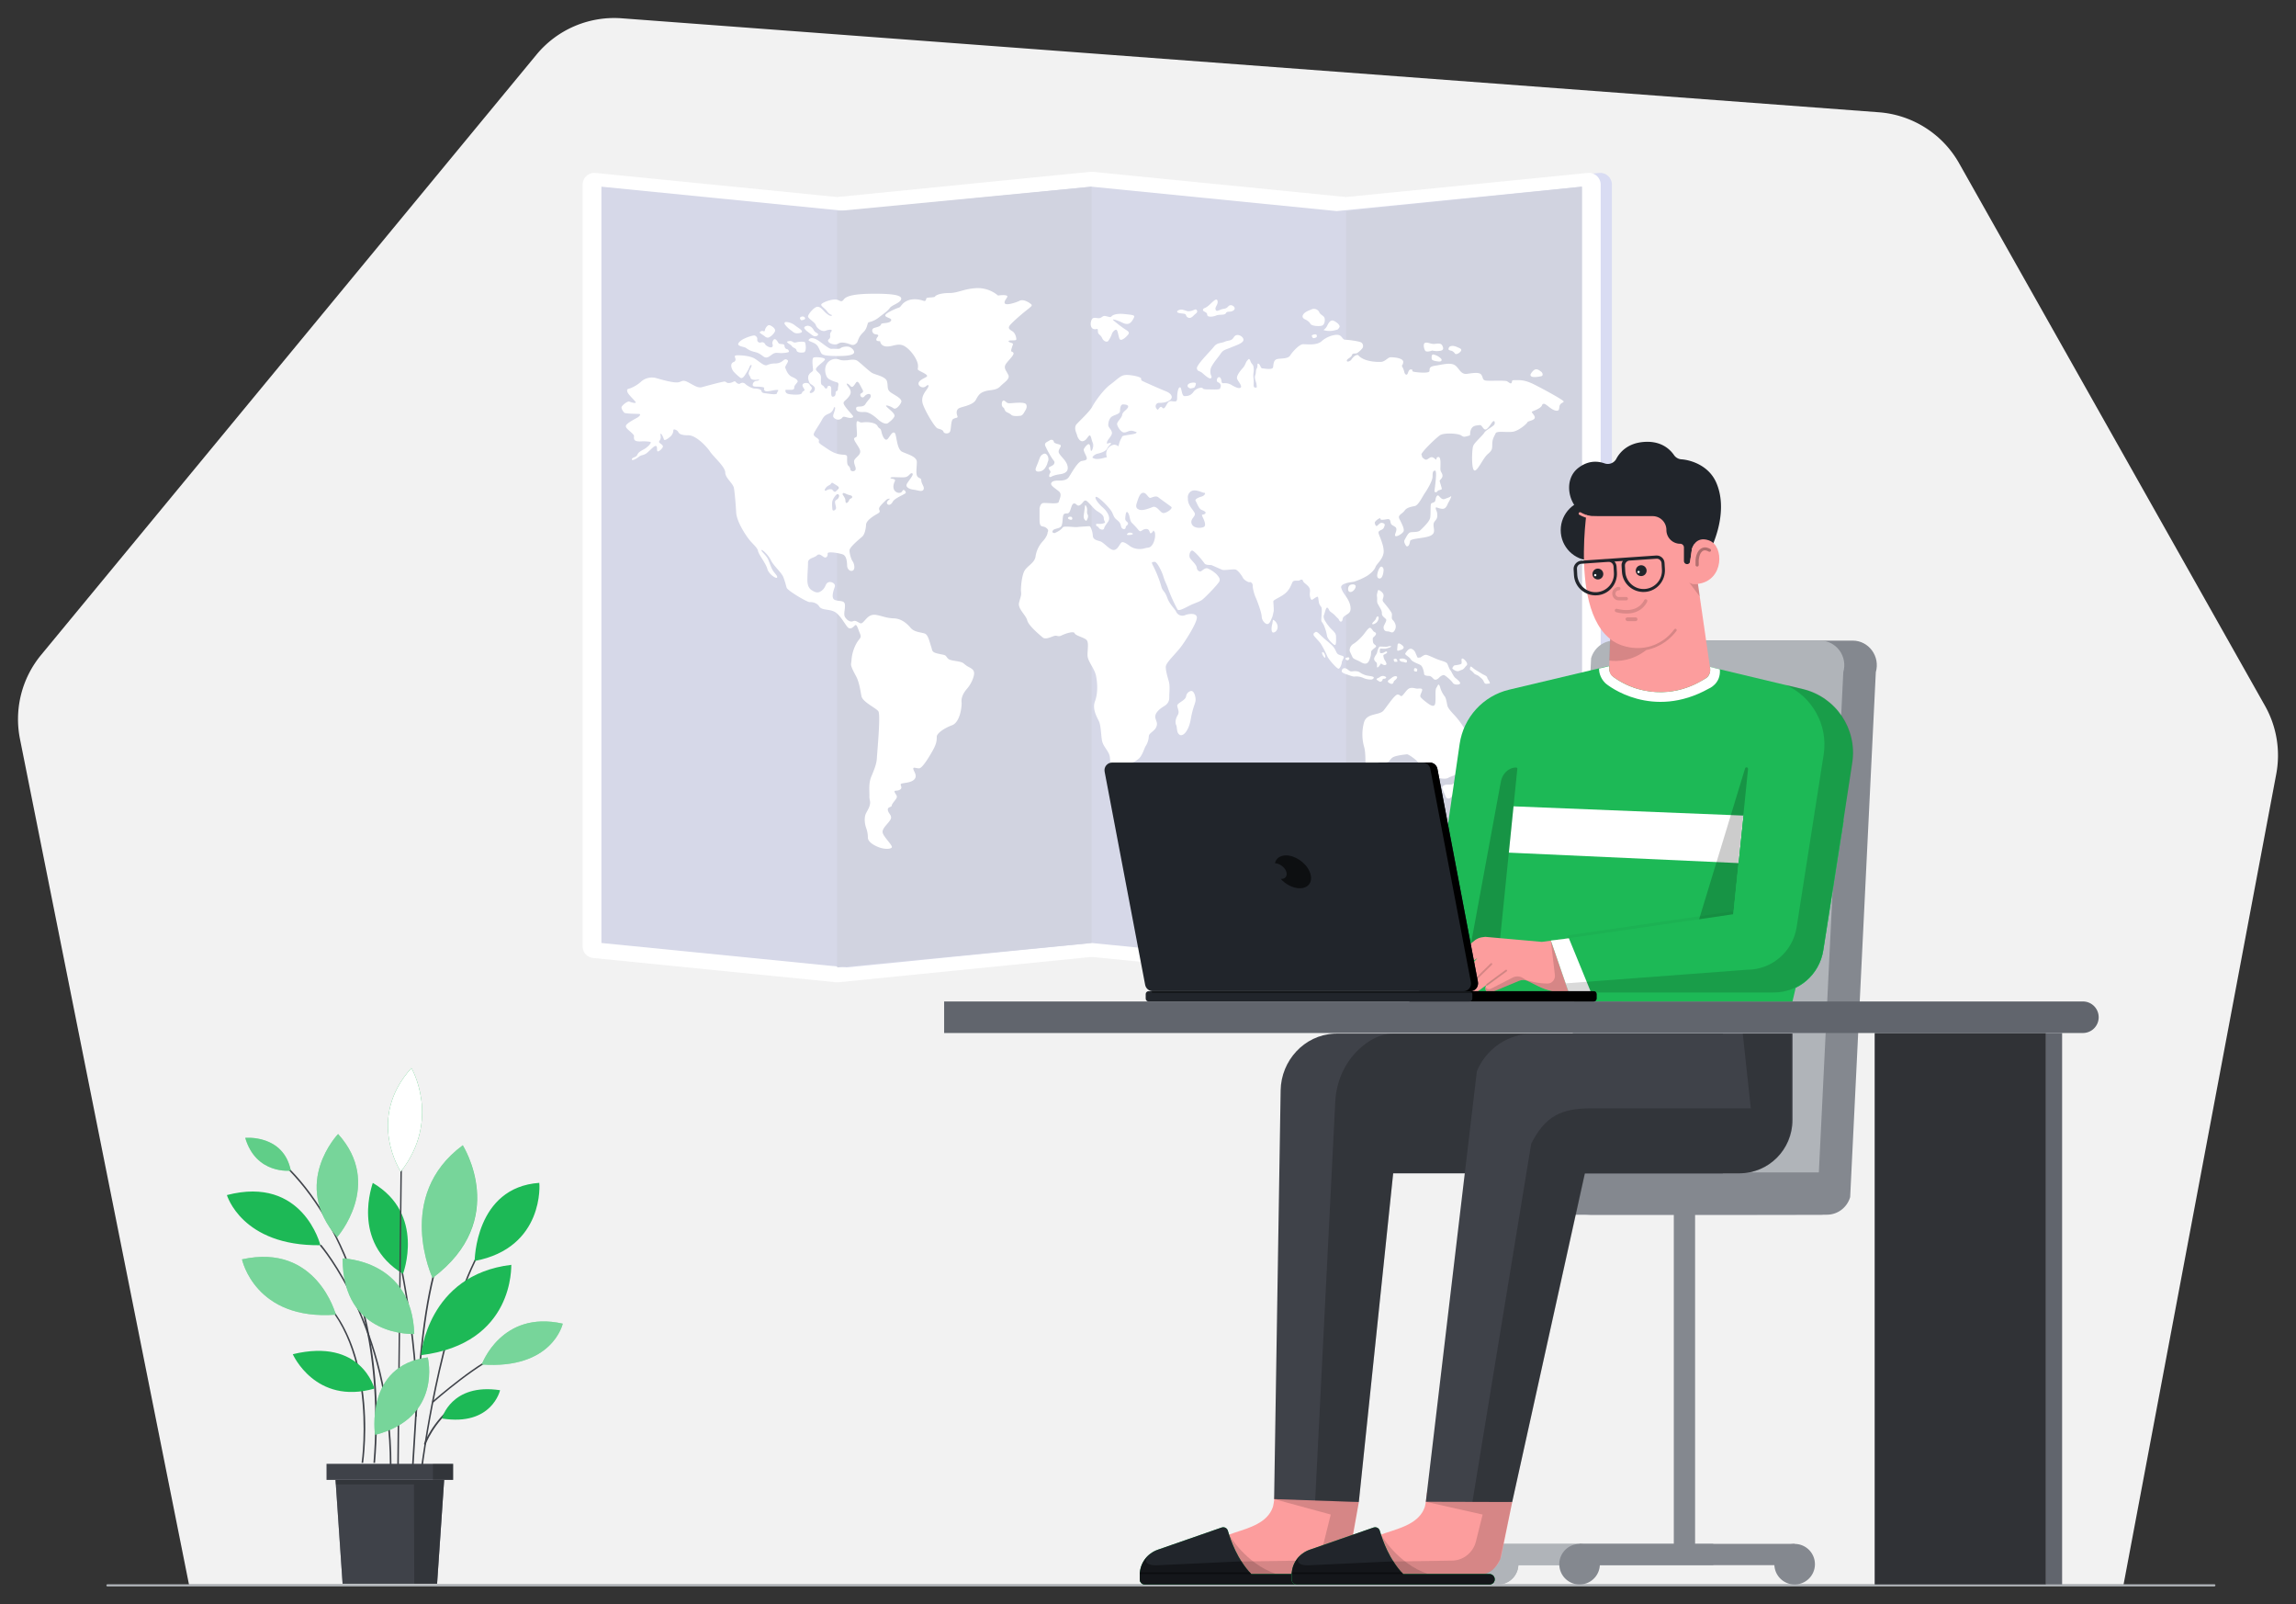 <svg xmlns="http://www.w3.org/2000/svg" xmlns:xlink="http://www.w3.org/1999/xlink" width="1275.003" height="890.707" fill="none" xmlns:v="https://vecta.io/nano"><rect width="100%" height="100%" fill="#333333" stroke="none"/><style><![CDATA[.B{fill:#000}.C{fill:#fff}.D{fill:#1db956}.E{fill:#21252b}.F{opacity:.4}.G{opacity:.15}.H{fill:#fc9d9d}.I{fill:#3f4249}.J{opacity:.2}.K{fill:#84888f}]]></style><path d="M1179.246 879.647l84.79-449.94c2.44-12.97.23-26.38-6.25-37.88l-169.85-301.16a56.01 56.01 0 0 0-44.6-28.34l-698.07-52.17c-18.13-1.36-35.79 6.17-47.36 20.19l-275.09 333.25c-10.72 12.99-15.03 30.11-11.73 46.63l93.86 469.42z" fill="#f2f2f2"/><path d="M887.947 96.007l-11.215 1.168a6.59 6.59 0 0 1 2.033 2.312 6.55 6.55 0 0 1 .771 2.984v422.975c-.016 1.598-.615 3.136-1.698 4.315-1.075 1.179-2.555 1.917-4.143 2.072l-127.726 12.773 7.165.701h1.246l134.891-13.474c1.589-.154 3.069-.893 4.143-2.072 1.083-1.179 1.682-2.717 1.698-4.315V102.471c-.008-.908-.202-1.804-.576-2.632a6.5 6.5 0 0 0-1.581-2.177c-.678-.608-1.472-1.069-2.329-1.354-.864-.285-1.776-.387-2.679-.301z" fill="#4d61fc" class="G"/><path d="M746.903 109.325L606.872 95.384h-1.324l-140.031 13.941a3.35 3.35 0 0 1-1.246 0L330.626 96.007a6.54 6.54 0 0 0-2.653.326c-.853.29-1.636.753-2.301 1.36a6.56 6.56 0 0 0-1.565 2.167 6.55 6.55 0 0 0-.568 2.612v422.975c.012 1.598.615 3.136 1.694 4.315s2.556 1.917 4.147 2.072l134.891 13.474h1.246l140.031-14.019h1.324l140.031 14.019h1.246l134.891-13.474a6.45 6.45 0 0 0 4.143-2.072c1.083-1.179 1.682-2.717 1.698-4.315V102.471c-.008-.908-.202-1.804-.576-2.632-.366-.829-.911-1.57-1.581-2.178-.678-.608-1.472-1.069-2.329-1.354-.864-.285-1.776-.387-2.679-.301l-133.567 13.318a3.35 3.35 0 0 1-1.246 0z" class="C"/><path d="M742.308 117.19l-136.137-13.551-136.059 13.551-136.137-13.551v419.86l136.137 13.551 136.059-13.551 136.137 13.551 136.137-13.551v-419.86z" fill="#d6d8e8"/><path d="M747.526 117.19l130.919-13.551v419.86L747.526 537.05zm-282.632 0l141.277-13.551v419.86L464.894 537.05z" fill="#d1d3e0"/><g class="C"><path d="M488.726 189.387s.156 2.804 3.66 2.96 6.542-2.336 10.202 0 6.931 7.477 7.165 10.28-1.012 2.259 1.558 3.583 4.361 2.259 3.115 3.037-4.206 1.869-4.361 3.583 2.57 2.96 4.05 1.636 2.181-.623.701 1.48-3.349 4.439-2.492 7.866 6.698 13.474 8.333 14.019 2.96.779 3.271 1.869 2.804 1.324 3.583 0 .389-6.231 1.791-7.087 2.882-.389 2.336-1.713-.779-3.505 1.09-4.361 7.632-1.636 9.19-4.595 2.492-3.894 5.14-4.751 6.075-.312 8.333-2.648 5.685-4.128 4.517-6.464-2.57-3.66-1.558-5.607 5.062-5.374 4.439-6.542-1.713-.078-1.09-2.259.857-2.259.779-2.804-2.414-.701-2.414-1.48 4.128-.078 4.283-.857-.467-3.583-2.103-4.595-2.492-1.636-1.713-2.96 5.53-5.53 8.723-8.1 4.128-3.115 3.505-3.816-4.206-3.271-6.542-2.103-7.944 2.882-8.333 1.246 2.57-3.583 1.09-4.128-4.751 0-4.751 0a17.37 17.37 0 0 0-11.916-4.128c-7.243.389-10.202 2.726-15.187 2.726s-7.555 1.246-7.866 1.947-4.595.312-4.829 1.012-.234 1.869-1.713 1.324-5.374-1.48-8.723-.078-3.505 3.505-4.829 3.894-7.632 3.037-7.555 4.361 4.283 1.402 3.115 3.037-5.218.857-5.452 1.869-1.558 1.402-3.583 1.947-1.402 2.57-.389 3.271 3.349.078 2.025 1.791-.701 2.492 1.402 2.336zm-12.695.623s-1.402 2.103-3.427 1.324-5.218-1.791-7.009-.623-5.218.078-5.685-1.246 1.324-.935 1.09-2.96.623-2.103.857-2.882-1.402-.779-3.427 0-4.907-1.48-5.374-3.115-4.361-3.66-4.361-4.829 3.427-5.374 5.296-5.374 3.271 2.259 4.439 3.271 2.726 2.181 3.427 1.636-.935-.078-2.414-2.181-4.128-3.271-3.193-4.283 5.218-2.57 7.632-2.492 3.115 2.103 4.673 0 6.386-3.193 17.29-3.193 15.187 1.012 14.564 3.115-5.14 3.115-6.308 4.829-3.583 3.271-5.763 4.984a13.94 13.94 0 0 1-5.763 2.882c-1.168.156-.545 2.96-3.037 5.452s-2.492 3.193-3.505 5.685zm-31.075-12.228s-1.636-1.324 0-1.947 2.648.935 1.869 1.402a3.89 3.89 0 0 1-1.869.545zm1.869 4.751s-.857-.857.701-1.481 3.349.312 4.283 2.104 2.492 1.636 2.492 2.492-1.48 1.245-2.336.934-3.271-2.336-3.972-2.804a10.39 10.39 0 0 1-1.168-1.245zm-11.059-2.57s-.779-1.48 1.402-1.168c1.665.241 3.229.942 4.517 2.025 1.324 1.012 3.816 2.414 3.66 3.271s-2.726 1.168-3.816.779-1.012-.623-2.57-1.713a14.61 14.61 0 0 1-3.193-3.193zm13.24 8.879s.545-1.869 3.505-.779 7.477 5.763 9.268 5.607 4.206.312 4.984-.389 3.583-1.246 5.062-.623 2.96 2.336 2.336 3.349-3.037 1.636-8.567 1.636-8.1-.312-9.112-1.09-1.558-3.816-3.115-5.218-4.283-1.791-4.361-2.492zm-11.838.778s1.713-.701 2.804 0 1.402.623 2.726.312 4.05-.389 4.361.156 1.012 5.218-.701 5.53-3.816.078-4.05-1.168-1.869-1.246-2.492-2.181-1.558-1.246-2.103-1.713-.935-.857-.545-.935zm-15.343-5.14s.935-1.012 1.869-.701 1.012 0 1.09-.623 1.402-3.193 2.804-2.57 3.115 1.869 2.804 3.193-2.882 3.738-4.05 3.66-1.636-.779-2.336-1.246-2.414-1.558-2.181-1.713zm-11.916 6.543s.078-.935 1.869-2.181 6.231-2.804 7.321-2.57a2.03 2.03 0 0 1 1.153.897 2.02 2.02 0 0 1 .249 1.439 1.56 1.56 0 0 0 .143.702 1.54 1.54 0 0 0 .442.564 1.57 1.57 0 0 0 .647.307c.237.051.481.046.716-.015a1.78 1.78 0 0 1 .685-.18c.238-.014.477.02.702.1s.432.203.608.364.319.355.419.572c.467 1.09 3.427 2.492 4.05 1.48s-.234-1.558 0-2.414.857-2.492 2.025-1.48 1.09 2.025 2.025 2.259 2.57 0 2.648.935.467 1.869 1.402 2.025 1.246 1.324 1.012 1.558-2.103.623-4.206.623-3.037-.467-4.595.467-3.193 2.96-5.218 1.48-2.726-2.025-4.907-2.57c-1.696-.339-3.294-1.058-4.673-2.103-.779-.779-4.439-.857-4.517-2.259zm130.997 182.242c-.389-2.181-2.648-2.57-4.439-3.894s-1.48-1.713-5.296-2.336-4.361-.779-5.374-2.181-.857-1.09-4.751-1.947-3.193-1.791-3.972-3.972-1.558-6.386-3.427-7.165-5.841-.701-7.944-3.193-5.14-5.14-9.346-5.296-5.919-1.168-9.579-1.869-5.296 1.636-6.931 3.427-1.947 1.246-3.193.623-1.636-1.09-3.115-.545-3.271-.701-4.283-2.336.234-4.517-.078-7.009-3.115-1.558-5.53-2.492-.701-5.452-.078-7.321-2.181-3.193-3.738-2.414-1.246 2.648-3.193 4.283-3.271 1.713-5.919 0-2.414-5.14-2.336-7.71.312-5.14.312-7.632 3.583-2.57 4.984-3.972 2.96.623 4.128 1.09 1.947-.779 1.791-2.103 6.075-.312 8.333.467 2.414 4.283 2.492 6.308 1.791 3.427 3.193 2.648.779-3.816-.156-5.14-1.713-4.361-1.713-6.075 5.452-6.231 6.931-7.477 2.103-4.206 2.259-6.776 4.751-5.14 6.231-5.997 1.558-1.168 1.09-2.259.623-2.259 2.57-4.206 1.869-1.791 3.037-1.947-1.713 1.246-1.324 2.492 2.025 1.402 3.193-.779 7.087-4.206 7.243-4.984-1.246-2.414-1.869-1.012-2.804 1.402-4.128 0-.935-3.66-.078-5.374-2.648-1.168-2.414-1.947 6.308.078 8.411-.389 2.57-2.648 3.738-2.025-2.648 4.595-3.193 6.153 1.791 2.648 3.972 2.882 4.517 1.402 5.374 0-1.012-3.037-1.168-4.907-.779-1.012-2.025-2.259-.467-5.14-.467-8.178-4.829-4.206-8.1-5.685-3.037-9.891-4.283-10.592-2.181 1.402-3.66 3.271-3.037-1.168-3.583-3.738-1.168-1.324-2.259-3.349-5.919-2.259-8.1-1.947-2.259-.935-3.115-.623-.078 5.374-.156 7.399-.779 1.09-1.48 2.025 2.259 4.128 3.115 6.464-1.48 3.505-2.804 5.218.935 4.439.389 5.763-2.648 1.012-2.882 0c-.03-.436-.149-.862-.35-1.251s-.48-.731-.819-1.008c-.779-.701-.623-3.037-.623-4.751s-2.025-.935-5.14-1.713-5.296-2.492-8.567-4.673-1.48-2.103-2.025-3.193-3.115-1.791-2.804-3.193 2.882-4.751 4.673-8.1 3.816-2.648 5.296-4.283.857-2.492 1.636-2.492-.312 2.804-.545 3.583-.857 1.947 1.09 2.96a2.96 2.96 0 0 0 3.894-1.012c.779-.779 3.037.701 4.751.389s1.09-1.012.234-2.025-4.206-4.595-4.439-5.997 1.636-1.713 3.349-4.439-.857-4.673-1.48-5.919.857-.545 1.947.701 1.869-.156 3.037-1.869 2.259 1.402 3.583 3.738-1.402 1.636-1.168 3.115 1.636 1.713 2.336.701 3.037-2.025 3.427-.545-1.402 2.336-2.882 4.829-5.296.467-5.218 2.492 2.492 2.025 4.595 1.947 4.751 1.558 7.399 3.972 4.829 2.96 5.841 2.103 2.648-1.947 3.427-3.583-3.816-4.595-4.517-5.685 2.726.156 3.972 1.09 3.271-1.09 4.283-3.193-3.738-4.05-5.919-5.685-1.168-3.349-1.947-6.075-6.542-3.583-8.333-4.673-6.386-5.53-8.1-6.698-4.984-.312-5.53-.312-2.882.312-4.361-.312a5.84 5.84 0 0 0-6.931 2.103c-1.947 2.882-.779 6.698.234 7.944s3.972 2.181 5.296 2.57.467 2.025.467 3.583-1.246.935-1.246 2.103-.234 2.259-1.636 2.259-.467-4.206-.935-5.296-1.869-.857-2.025 0-.467.857-1.09.623-.545-1.168-1.713-1.713-.623-2.882-.779-4.751-2.181-2.492-2.726-3.894 4.907-4.595 4.984-5.685-5.218-1.48-6.308-1.012-.467 4.907-.312 6.464-1.09 1.246-2.181 2.882-.234 3.738.234 4.673 2.96 1.558 2.96 3.271-1.869 2.648-2.57 2.336 0-.857.701-2.025-.857-1.791-1.09-2.648-2.492-1.246-3.505-.389.078 2.025.623 3.037-1.09.857-1.324 2.025-4.05 1.09-6.931.701-2.181-2.414-2.181-2.414h3.193c1.324 0 1.791-.779 1.636-1.402s1.09-2.025 1.713-2.804-.312-1.869-2.882-2.96-3.427-4.206-3.816-5.062 2.103-3.505 1.402-4.128-1.402-1.012-2.726.234a6.78 6.78 0 0 1-4.595 1.48c-1.45.029-2.88.347-4.206.935-1.713.623-4.128-1.947-6.776-3.583s-7.788-1.947-9.813-1.869-1.168.857-.935 2.025a1.48 1.48 0 0 1-.857 1.635c-2.804.935-1.012 4.595.078 5.685s1.713 1.713 3.271 2.96 2.726-1.324 4.05-3.349 1.324-3.583 2.181-3.583-1.012 2.726-1.324 4.128.623 1.636.935 2.96 2.882 1.246 4.128 1.012.701.545-.623.701a2.26 2.26 0 0 0-1.625.688 2.28 2.28 0 0 0-.633 1.648c0 1.324 2.804.623 5.14 1.09s.545.467 1.324 1.791 4.283 0 6.542-.156.623.623.467 1.791-4.673.234-6.308.078-2.181-.467-2.336-1.324-2.103-1.324-3.66-1.324-4.439-1.636-5.296-2.57a2.26 2.26 0 0 0-1.451-.632c-.544-.028-1.079.141-1.509.476-.701.389-1.791-.234-2.414-1.012s-1.324.312-3.193.623-1.947-.701-2.882-.779-10.358 2.492-12.617 3.115-4.283-.935-7.71-2.726-3.349-.078-5.919.078-7.321-1.09-11.604-2.336a9.11 9.11 0 0 0-4.786-.09 9.12 9.12 0 0 0-4.171 2.348 20.02 20.02 0 0 1-5.607 3.349c-1.246.467-2.103.234-1.636 1.947s4.751 5.296 4.673 5.919-2.492 0-3.505-.467-4.05 2.025-4.361 2.96.857 2.57 1.48 3.193 7.399.623 8.333.701.389 1.168-1.09 2.025-5.607 2.96-6.231 4.283 1.246 2.414 3.193 4.283.857 1.402 1.246 3.271 3.972 1.324 4.907 1.324 3.505.078 4.206.389-1.246 2.726-3.816 4.128-2.96 1.791-3.583 3.115-2.882 1.246-2.96 2.336 2.336-.156 3.816-1.324 2.025-.701 3.738-1.636 4.361-4.283 5.607-4.439.545 2.492 1.09 2.96 2.648-1.402 2.96-2.414-1.402-1.791-1.947-2.414.467-1.168.701-2.259-.156-1.791 0-2.57 1.48 1.713 1.791 2.96 2.726-.623 3.816-1.636a4.83 4.83 0 0 0 1.48-3.349c0-.935 2.103-.156 2.648.857s1.324 1.947 5.685 1.947 10.28 6.386 12.072 9.112 8.411 8.411 8.411 11.526 4.361 5.997 4.829 8.723.935 8.411 1.246 13.551 5.452 12.928 7.632 15.498 4.128 3.972 4.517 5.919 4.283 6.698 5.14 9.813 4.984 5.607 5.374 4.907-.312-1.402-1.636-3.037-1.947-3.738-3.037-6.542-3.816-4.595-3.972-5.607 3.583 2.103 5.218 5.452 5.997 6.854 7.009 9.579 1.324 4.206 1.791 5.763 11.371 8.022 12.695 7.944 3.972.234 5.374 2.414 5.062 1.402 8.178 2.804 5.763 6.464 7.399 8.489 3.271.156 4.283-.779 1.636 1.869 2.726 4.439 0 2.414-1.713 5.218a22.58 22.58 0 0 0-2.882 8.879c-.055.939-.158 1.875-.312 2.804-.156 1.324 1.09 3.738 2.804 6.931s2.336 7.632 2.96 10.981 8.1 6.542 9.424 8.489-.701 22.975-.857 26.09-1.558 6.464-3.115 10.202-.935 8.1-1.012 10.514.623 2.96.312 4.673-.701 2.259-2.103 4.907-.701 6.464 0 8.411c.624 1.695.941 3.489.935 5.296 0 2.103 2.804 4.128 6.153 5.374s6.698 1.012 7.165 0-4.439-5.685-5.062-7.944 2.181-4.361 3.972-6.931-.545-3.349-1.09-5.53 2.025-1.713 2.103-2.726 1.48-2.336 2.492-3.894-.389-2.259-.857-3.583 1.09-.389 2.804-1.324.467-2.103.545-3.037 5.218-.467 7.399-2.57-.156-4.517-.389-5.919 1.558-.312 3.271-.389 5.374-6.075 7.555-9.969 2.181-5.685 2.181-7.555 4.05-4.751 8.489-6.386 5.53-10.28 5.296-12.928 1.09-5.14 3.193-7.555 4.05-6.698 3.738-8.879zm-71.34-99.221c2.181 1.09 3.583.779 3.66 1.791s-1.324.701-1.713 1.869-1.558 2.025-1.869 1.168 0-1.402-.545-2.414a14.63 14.63 0 0 0-1.09-1.791s-.623-1.636 1.558-.623zm-3.972 2.336c-.701 1.324-2.103 1.012-1.869 2.726s.857 2.804.312 3.583-1.713 1.168-1.791 0c0 0-.389-3.115 0-4.517s1.947-3.738 2.726-3.816 1.402.701.623 2.025zm-7.555-4.595a4.52 4.52 0 0 1 2.259-2.336c1.558-.623 1.168-2.025 2.414-1.168s3.894 2.025 2.882 3.037a14.21 14.21 0 0 1-1.558 1.558c-.701.467-1.324-.389-1.791-.935s-1.947-.467-3.037.156-1.402.156-1.168-.312zm99.456-45.326c-.337-.167-.623-.421-.829-.737a2.11 2.11 0 0 1-.34-1.055c-.078-1.324.389-2.96 1.713-2.025s1.09 1.402 3.738 1.168 7.321-.623 8.022.623.156 2.492-.467 3.505-1.324 2.726-2.726 2.882-4.128.389-5.062-.545-2.882-1.48-3.193-2.025a8.45 8.45 0 0 1-.857-1.791zm51.48-43.848a2.56 2.56 0 0 1-1.157.146 2.59 2.59 0 0 1-1.102-.379c-1.168-.779-1.402-3.271-.389-5.062s3.193-.156 4.751-.857 1.324-1.403 3.505-.857 2.025.624 2.96-.233 3.505-1.402 6.931-1.012 5.763.467 5.374 1.558-1.636 3.427-3.193 3.816-2.804-.312-4.439-1.09-4.907-1.791-4.05-.935a63.31 63.31 0 0 0 5.997 4.673c1.869 1.324 3.505 1.869 2.259 3.427s-4.05 3.971-4.751 2.258-.935-4.828-1.791-4.984-2.259 1.402-2.492 2.492a15.88 15.88 0 0 1-1.869 3.583c-.779 1.168-2.804.233-3.505-1.481s-2.025-1.869-2.259-3.115.156-2.025-.779-1.947zm44.86-9.969c.475-.38 1.04-.631 1.641-.726s1.217-.033 1.786.181c2.259.545 1.947.935 3.972.545s2.804-1.558 3.427-.312-.779 1.713-1.869 2.882-2.259 1.713-3.427.857-.234-1.713-2.181-1.947-4.128-.389-3.349-1.48zm14.486-1.246c.467-.545 1.012-.156 3.037-1.947s4.283-4.439 4.751-2.414-1.558 3.349-1.09 4.751 1.324.623 3.115 0 2.492-.078 4.05-1.791 4.751.857 2.882 2.259-3.505.156-4.283 1.558-3.505.545-5.374 1.324-5.062 1.168-5.062-.545-3.349-1.48-2.025-3.193zm4.517 37.695a6 6 0 0 1-.717-2.843 5.99 5.99 0 0 1 .717-2.843c1.636-2.882 3.427-4.751 4.984-7.009s2.259-2.025 5.374-3.349 7.477-2.57 7.321-4.517-3.816-3.816-5.296-1.402-2.726 1.558-5.062 2.57-4.206.389-6.075 2.804-9.969 10.28-9.424 12.15 1.246.857 3.271 2.648 4.673 4.128 4.907 1.791zm-89.097 55.607s1.324-.935 4.751-1.402 5.14-1.869 4.206-5.062-4.907-5.763-4.829-7.555 2.336-3.349.467-3.894-3.037-.779-3.115-1.558-1.168-1.558-2.414-.701-3.193 1.246-2.259 3.193c1.063 2.315 2.286 4.553 3.66 6.698 1.09 1.636 1.713 1.713 1.168 3.037s-3.115 1.558-3.037 2.492 1.48 1.558.857 2.57-1.09 2.804.545 2.181z"/><path d="M575.953 261.739a4.44 4.44 0 0 0 4.361-1.869c1.558-2.414 1.012-2.181 1.713-3.894s-.701-4.907-2.57-3.972-1.869 1.791-3.037 4.829-2.103 4.206-.467 4.907zm26.558 19.237s.078-1.402.857.389-.156 2.96.623 4.283-.701 3.505-.701 3.505-1.713-.389-1.48-2.96l.701-5.218zm-8.957 5.997a2.25 2.25 0 0 1 1.48 0c.545.389.623 1.402 0 1.558s-2.96-.545-1.48-1.558zm32.243 9.735a1.72 1.72 0 0 1 .564-.696 1.71 1.71 0 0 1 .838-.316c1.09-.078 2.57.623 1.558 1.012s-3.193.389-2.96 0zm226.324-83.178c-5.841-2.96-8.333-2.414-10.748-2.492s-1.402.623-1.947 1.48-1.402-.234-2.57-.857-9.813-.078-11.76-.389-1.402-1.48-2.414-3.115-4.128-1.168-7.944-.623-4.439-3.427-7.009-4.907-7.009-.156-10.748.389-2.96 1.869-3.193 3.037-5.14.857-7.944.467-.701-1.012-1.869-1.324-1.558.234-2.181 1.947-1.713.545-1.947-.545a11.22 11.22 0 0 0-1.09-2.882c-.701-1.246.389-.623.467-2.804s-5.374-2.648-7.009-2.57-2.96 2.492-5.53 2.57-6.776-.234-9.735-1.713-2.259-2.336-3.505-2.103-2.57 1.791-3.037 2.57-2.492 1.636-2.492.545 2.336-1.558 2.804-3.037 2.025-.545 3.037-1.246a13.56 13.56 0 0 0 2.726-2.492 2.33 2.33 0 0 0 .442-1.674 2.34 2.34 0 0 0-.832-1.519c-.857-.779-7.399-1.636-9.034-1.636s-1.713-2.181-3.738-2.648-6.542.857-9.346 3.427-8.333 1.636-10.436 1.713-5.919 4.361-7.087 6.231-4.517 1.558-6.931 1.947-2.259 2.882-2.57 4.595-5.062.623-5.997.623-1.09-2.181-2.103-2.57-.156 1.168-.935 2.57-.234 2.025-.857 3.816.467 3.271.701 5.14.312 1.713-.779 1.713-.779-1.636-.779-3.271-.389-3.115-.156-4.595a10.89 10.89 0 0 0 0-3.894c-.234-1.168-1.012-1.168-1.713-3.037s-1.09-.857-1.869 0-.779 2.259-2.414 4.05-3.427 4.283-3.115 5.685 2.96 3.972 2.103 4.984-3.505-.389-5.062-1.324a7.09 7.09 0 0 0-4.439-1.012c-1.636.078-.857-1.09-1.636-2.648s-2.181-.389-2.181 1.012 1.168.857 1.869 2.025.156 1.48 0 2.414-3.349.623-6.931.623-2.492-.935-3.193-.935c-.901-.015-1.794.181-2.605.574a5.79 5.79 0 0 0-2.068 1.685c-1.48 2.103-3.037 2.336-4.907 2.414s-1.558-4.984-2.648-4.907-1.558 3.583-1.558 5.841-.623 2.181-2.96 1.869-2.492 1.791-3.816 3.427-1.402-.857-2.57-.156-1.168 2.414-2.181.701a1.87 1.87 0 0 1-.396-.942 1.86 1.86 0 0 1 .158-1.01 1.87 1.87 0 0 1 1.64-1.086c1.246 0 4.206 0 6.231-1.636s.389-3.738-2.414-4.829-9.969-4.283-11.994-5.218-1.558-.857-1.713-1.869-6.542-2.259-9.112-1.869-4.128 2.414-8.022 5.296-8.645 9.657-9.969 12.227-6.698 7.555-8.645 9.657.078 5.374.234 6.308 1.48 3.66 3.271 3.193 2.181-1.869 3.271-2.96 1.324 2.025 2.103 3.738-.156 4.517-.779 4.595-.234-2.57-1.012-3.505-2.648 1.558-3.115 2.492 1.246 3.427 1.558 4.673-.234 1.558-2.648 1.947-5.841 6.931-7.243 8.956-4.128 1.947-5.919 1.947-3.427.234-3.894 1.48 2.103 2.726 4.206 4.439.312 4.361 0 5.919-7.555.234-8.956.701-1.713 2.882-1.713 2.882v5.997c0 5.374 1.558 3.271 3.583 4.751s.857 2.181.857 2.882-.857 2.804-2.882 4.907a15.89 15.89 0 0 0-3.816 8.411c-.623 3.271-4.206 4.829-5.919 7.399s-2.336 9.891-2.103 11.994-.234 2.57-1.09 5.997 3.738 6.776 4.517 9.813 6.776 7.944 8.567 9.502 5.452-.779 6.931-.935 1.713.779 3.738-.234 6.62-2.492 7.087-1.168 4.907 2.259 6.464 3.583.701 5.062.701 8.567 3.894 7.243 4.751 11.604 1.012 9.735-.623 14.097 1.246 8.879 2.259 11.137 1.09 6.776 1.558 10.047 2.414 4.751 3.894 7.788-.156 6.931 2.025 7.944 5.919-1.947 8.333-2.259a11.83 11.83 0 0 0 6.464-3.037c1.869-1.791 2.882-5.685 3.66-6.854a11.21 11.21 0 0 0 1.713-5.374c.078-1.869 3.037-2.726 4.05-4.984s.234-2.804-.389-5.14 1.791-4.829 4.829-6.62 2.882-4.05 2.882-5.841.467-5.218-.234-7.788-1.713-5.685-1.713-8.178 5.763-7.321 9.112-12.072 8.801-13.629 8.1-15.81-4.751-1.558-6.464-.857a3.81 3.81 0 0 1-2.871.079 3.82 3.82 0 0 1-2.113-1.948c-1.012-2.025-3.583-3.972-4.984-7.866s-2.57-3.427-3.271-6.231a64.56 64.56 0 0 0-4.439-11.215c-1.48-2.726-.467-2.181.701-2.414s3.894 4.829 4.907 8.178 1.869 4.283 2.804 7.243a90.89 90.89 0 0 0 4.984 10.981c.701 1.09 3.271-.312 6.62-2.025s5.607-2.025 7.477-3.583 9.112-8.956 9.346-10.28-.545-2.259-1.713-3.583a16.98 16.98 0 0 0-4.751-3.193c-1.402-.701-3.037 1.012-3.816 1.48s-2.259-.234-2.414-1.947-2.96-4.05-3.738-5.296-.156-3.894 1.012-4.206 5.997 5.607 6.931 7.009 3.583.701 4.439 1.246l5.296 2.336c1.246.623 6.464-.545 7.788 0s3.349 3.349 3.894 4.517 3.193 2.726 3.738 2.414 1.791.701 1.713 1.947.701 4.439 1.636 6.542 3.271 8.333 3.349 10.67 2.259 4.439 3.427 4.05 1.713-2.259 2.259-3.427.701-2.726.935-3.427-.156-4.751-.156-5.685 4.206-2.336 6.776-4.595 3.193-4.907 3.894-6.153 3.115-.467 3.738-.857 1.791-.857 2.025.156 1.791 1.791 2.96 3.115 1.012 2.414.857 3.894.545 3.66 1.09 3.583 2.336-1.558 3.037-1.713.545 1.48.935 3.193.935 1.791 1.402 2.726-.078 5.452-.078 6.854.467 1.012 1.402 3.037a26.88 26.88 0 0 1 1.791 5.997c.234 1.636 3.583 5.062 4.361 4.984s.623-2.414.623-4.361-.545-2.414-2.648-4.517a23.85 23.85 0 0 1-3.583-4.751c-.389-.701-.935-1.947-.467-3.037s.545-2.181 1.168-3.505 1.324 0 1.791.935 1.791 1.324 3.349 3.037 1.558 1.246 2.103 2.414 1.791 1.168 1.947-.623 2.648-2.259 3.816-3.738.545-4.673-1.012-7.321-2.882-3.738-3.583-6.308 5.841-3.115 7.087-3.349c2.349-.765 4.618-1.755 6.776-2.96 1.947-1.09 4.517-3.349 5.14-5.14s3.66-3.894 4.439-7.477-2.025-9.112-2.648-11.137 2.025-1.636 2.804-3.193.857-2.181-.389-2.648-1.947.234-2.96 1.246-1.324-.312-1.636-1.246 3.193-3.427 3.115-2.492 1.402.701 2.882.467 2.414-.545 2.726 1.246.545 1.558 2.492 2.804-.234 3.738.078 4.907 3.894-.857 4.673-2.259-1.402-5.14-2.336-7.165 1.636-2.57 2.96-4.439 3.816-2.103 5.763-2.57 4.283-5.452 5.374-7.009 4.283-6.698 4.361-9.112.078-3.427 1.402-3.505-.156 9.735-.312 11.137 1.713.779 1.713.234 2.259-.623 2.336-1.168-1.168-3.972-1.168-4.517 1.713-1.48 1.558-3.037-1.168-1.791-1.168-3.66.467-6.62-1.09-6.542-.779 1.48-1.324 1.402-1.713-2.025-3.427-1.012-1.947 1.636-3.427.467-.623-1.168-1.246-2.103 7.944-9.268 10.28-10.826 10.202-1.012 11.76.078 1.791.779 3.816.312.623-.779 1.558-3.349 3.037-2.414 4.517-2.648 1.402.623 2.726 2.025 2.882-1.168 4.361-3.271 1.947-.467 1.558.701-4.751 3.115-5.685 4.751-5.374 5.296-6.153 7.321-1.09 13.24.701 13.629 4.673-6.776 7.399-9.112 2.414-3.037 2.492-5.841 1.246-4.206 1.869-5.685 5.997-.389 9.424-.857 7.866-4.439 8.178-5.218 2.882-.857 3.894-2.025-1.324-3.115-1.402-3.66 2.103-.857 4.206-2.259 1.012-1.947 2.259-2.336 4.05 3.193 6.698 3.738 1.713-1.636 2.414-3.037 2.103-1.324 2.103-2.025-10.358-6.386-16.199-9.346zm-242.523 38.318c1.947-.467 4.595-1.324 5.296-2.96s3.037-2.882 1.713-2.96-2.181 1.09-1.869-.467 3.037-3.66 2.726-5.374-2.025-2.882-2.025-3.972.234-4.05 2.492-5.14 4.05-1.246 4.05-3.037.467-3.427 1.636-3.427 3.505.234 2.726 1.713-2.96 2.336-3.193 4.128-3.037 3.816-2.804 5.218 2.181 4.595 3.972 4.517 2.882-1.48 5.062-.779 2.103.623 1.324 1.246-7.399 1.09-7.555 1.791-1.09 1.558-1.791 4.361-1.012 6.075-2.414 6.854-2.726-.234-5.53.545-5.14 1.09-6.698 0c-.312-.234.935-1.869 2.882-2.259zm28.037 52.181c-2.492.312-1.947.545-3.738.701a9.57 9.57 0 0 1-6.075-1.324c-1.713-1.246-4.206-3.193-5.218-2.103s-2.259 4.439-4.595 3.972-5.14-4.283-7.243-4.829-3.816-1.09-3.894-3.037-1.09-5.374-1.947-5.296-4.517.234-6.542.467-7.632-.779-8.255.234-2.259 2.181-4.439 3.115c0 0-1.947 0-1.012-1.402s4.128-.779 4.907-2.882.234-5.763 1.48-6.386 2.336.545 3.193-1.791 1.09-3.972 2.336-3.972 1.558 2.025 3.349.779 2.103-3.583 4.05-1.713 3.271 3.66 4.673 4.751 4.206 2.181 4.283 4.361 1.791 2.336-.467 2.96-3.894-.389-3.816.701 1.012.701 1.48 1.636 2.648 1.636 2.96.389 1.246-2.259 1.947-3.349a3.43 3.43 0 0 0 .779-3.115c-.234-1.324-1.324-3.349-3.66-5.374s-4.751-5.374-3.505-5.685 7.788 6.231 8.879 8.567 1.09 2.882 2.57 4.128 2.025 1.791 2.414 3.66 2.492 1.947 2.57.701 1.324-1.246 1.324-2.259-1.713-1.09-1.558-2.96.467-4.595 1.558-2.96.857 4.283 2.103 5.53 2.181 2.181 3.66 3.972 1.713-.389 4.206-.545 1.713 3.115 2.96 2.259.935-1.869 1.402-1.168.701.467.701 2.57-1.246 6.386-3.816 6.698zm8.178-19.237c-1.636-.312-3.349-4.283-5.841-3.271s-6.075 2.259-7.71 1.246c0 0-1.947-.545-1.09-3.193s1.713-5.919 3.66-5.997 2.804 3.193 4.128 2.804 3.037-1.324 4.361-.234 5.919 4.283 7.087 5.218-2.96 3.738-4.595 3.427zm23.364.389c-1.09.935-2.259-.078-1.402 1.713s2.336 4.907.623 5.685-5.841.779-6.698-1.947 2.57-3.972 1.713-5.841-3.972-4.439-3.738-8.1c-.146-.794-.036-1.614.315-2.342a3.82 3.82 0 0 1 1.632-1.708c2.414-1.246 5.997.935 7.087.935s.234 1.636-1.48 2.103-3.894 1.48-3.271 2.414 1.713 4.283 3.193 4.907 3.037 1.324 2.025 2.181zm-7.944 98.443c-.674.181-1.28.559-1.738 1.087s-.748 1.179-.833 1.872c-.467 2.492-5.218 3.66-4.907 5.374s1.324 3.271.234 5.062-1.558 3.894-.857 5.452.078 4.283 1.947 5.452 5.062-2.181 6.153-8.567 2.336-8.255 2.648-10.202-.779-6.075-2.648-5.53zm45.795-39.564a4.83 4.83 0 0 1 1.583 1.403c.417.579.701 1.243.831 1.945.312 2.414-1.246 3.738-2.414 3.738s-1.012-2.726-.623-4.283.312-2.414.623-2.804zm41.589-17.134s0-1.869 1.558-2.336 3.583 0 2.181 2.336-3.894 2.259-3.738 0zm18.224-12.305c.467-.234 1.402.389 1.48 1.558s-.467 4.128-1.48 4.751-2.336 0-2.025-2.025 1.246-3.972 2.025-4.283zm-1.013 13.005s2.492 1.168 2.492 2.96-1.168 2.336 0 3.738 4.361 5.218 4.595 6.386-.389 2.57.389 3.349 2.648 3.037 1.324 5.607-2.259.857-4.128.857-2.181-1.402-2.181-2.336 1.713-3.271 1.48-4.128-2.492-1.791-2.414-3.427-.779-2.648-1.558-4.128-1.168-1.558-1.09-3.505-.312-2.259 0-3.427.389-2.336 1.09-1.947zm-1.713 15.577s.623-1.324 1.168-.935.312 1.869-.545 2.96-2.804 1.791-2.726 1.012 2.025-1.947 2.103-3.037zm-13.084 21.573l-1.402-3.037c-.467-1.246.234-3.271 1.947-4.283s4.361-3.505 5.919-5.53 2.804-3.894 3.66-3.271 1.324 1.713 1.791 2.025 1.791.623.857 1.947-1.558 1.012-1.48 2.336 0 2.103 1.168 2.96.545 1.246.078 1.636-2.181 1.636-2.181 2.336a8.87 8.87 0 0 1-.389 2.882c-.389 1.09-.857 3.271-2.414 3.583s-2.648-.779-4.361-1.558-2.726-1.09-3.193-2.025zm-21.573-12.305a1.09 1.09 0 0 1 .545-1.246c.779-.389.779-1.168 3.193 1.246s4.206 3.66 6.153 5.452 2.259 3.271 3.037 4.595 3.349 1.324 3.738 2.025-1.012 2.336-1.012 3.193-.935 3.427-1.791 3.505-5.607-5.218-6.308-7.009a50.56 50.56 0 0 0-3.505-6.776c-1.012-1.558-4.05-4.361-4.05-4.984zm4.906 10.904s-.467-1.246 0-1.324 1.09.389 1.48 1.791-.078 2.181-1.48-.467zm12.929 2.725s-.623-.623.545-1.012 1.869 0 1.246 1.012-1.791 0-1.791 0zm.934 8.411s-2.57-.701-3.037-1.48a1.56 1.56 0 0 1 .336-1.626 1.57 1.57 0 0 1 .748-.432c.285-.07.584-.059.863.033 1.558.467 2.103 1.869 3.583 1.713s2.96-.312 4.283.467a12.22 12.22 0 0 0 3.816 1.791c1.48.312 3.894.467 4.05 1.09s-.935 1.324-1.713 1.168c-1.396.016-2.78-.276-4.05-.857a9.27 9.27 0 0 0-4.984-.779c-.623.156-3.894-1.09-3.894-1.09zm18.069 3.972s-1.869-.935-1.869-1.402 1.246-.779 1.636-1.09a2.91 2.91 0 0 1 1.09-.61 2.87 2.87 0 0 1 1.246-.091c1.012.312 1.791.701 1.09 1.246s-1.558-.078-1.713.779a1.48 1.48 0 0 1-1.48 1.168zm4.361.001a1.48 1.48 0 0 1 .242-.682c.136-.204.32-.371.537-.486.857-.545 1.012-.779 1.791-1.324s2.181-.935 2.57-.234-1.246 2.025-1.558 2.181-.312 1.636-1.324 1.713-2.259-1.168-2.259-1.168zm-5.452-8.1s-.545.545-.545-.312.078-1.791-.234-2.181-1.869-1.324-1.168-2.882 1.168-1.713 1.402-2.57.857-3.505 1.713-3.505 3.66.234 4.283 0 2.025-.467 1.791 0-1.246.701-2.648 1.09-3.505-.312-3.505.312-.312 2.181.467 2.259a3.27 3.27 0 0 0 2.103-.545c.545-.389 1.324-.623 1.402 0s-.467.623-1.012 1.012-1.246.234-1.012 1.246a5.45 5.45 0 0 0 .779 2.259c.389.467 1.09 1.869.857 2.259-.185.197-.427.332-.691.388a1.33 1.33 0 0 1-.789-.076c-.623-.156-1.48-.935-1.636-.701s-1.09 1.791-1.558 1.947zm10.904-12.54a.79.79 0 0 1 .147-.346c.076-.102.178-.182.293-.236a.78.78 0 0 1 .368-.072.79.79 0 0 1 .36.109c.935.467 2.414 1.558 2.181 2.336a2.17 2.17 0 0 1-.675.784 2.18 2.18 0 0 1-.96.384c-.467.078-2.103 1.168-1.947-.312l.234-2.648zm-1.792 9.502c0-.156-.857-1.48 0-1.558s.857-.389 1.246.234.623 1.09.312 1.324a5.12 5.12 0 0 1-1.558 0zm2.882-1.558a5.61 5.61 0 0 1 2.259-.156 5.39 5.39 0 0 1 1.791.857c0 .234.234 1.246-.389 1.324s-1.168-.389-1.947-.389-2.103-.701-1.713-1.636zm3.115-2.881s1.791-3.427 3.66-2.648 2.181 2.648 2.57 3.349.312 1.713 1.402 1.48.312.234 1.402-.467 1.869-1.324 3.037-1.012 4.517 1.947 6.464 2.648 4.283 1.168 4.829 2.181 1.09 2.882 1.713 3.583 1.713 3.427 2.648 4.206 2.882 2.259 2.804 3.115-3.193 1.09-4.05-.234-4.361-4.439-5.14-4.361c-.903.174-1.724.639-2.336 1.324-.545.545-2.103 2.025-3.271.779s-1.713-1.636-2.882-1.636-2.336-.389-2.336-1.09-.623-3.972-1.869-4.829-4.595-1.713-5.53-3.271-3.037-2.259-3.115-3.115zm5.063 8.334s.078-.389.623-.312 1.168.467 1.012 1.012 0 .779-.389.857-1.947.078-1.246-1.558zm21.106-.312s.701-1.48 1.324-1.558 3.349-.389 3.738-.935-.234-2.492.312-2.804 1.869.935 2.414 1.791.701 1.558 0 2.181-1.246 1.869-2.492 2.259-1.791.935-2.804.701-2.414-1.09-2.492-1.636zm-7.477 9.112s.389.156.935 2.181c.548 1.668 1.393 3.225 2.492 4.595.623 1.012 1.012 3.505 1.324 4.907s2.259 3.583 4.05 5.452 7.555 9.112 7.555 13.084-3.037 9.657-4.128 11.916-1.713 5.607-2.103 6.931-3.427 1.791-4.751 2.648-3.894.545-5.997 0-6.231-5.685-7.71-6.075-2.259-.389-2.726-1.791-5.763-5.296-6.698-5.14-6.62.623-8.178 1.947-1.324 2.336-3.505 2.648a15.71 15.71 0 0 0-5.14 1.09c-1.48.623-5.607 1.246-5.997-.312s.078-5.997-.935-9.579a25.16 25.16 0 0 1 0-13.629c1.558-5.218 8.489-3.66 10.826-6.464s6.308-9.112 7.944-8.879 1.402 1.48 2.492.545 2.492-3.505 4.05-4.05 3.349.234 4.206.234 3.037-.467 2.726.935-1.324 2.726-.935 3.583 3.271 3.115 4.673 4.05 3.271 1.869 3.583-.701-.234-7.087.545-8.255.701-1.713 1.402-1.869zm2.181 56.542s.545-1.012 2.726-1.012 2.648.078 3.115-.545 1.324.779 1.09 1.558-.156 2.181-1.168 4.206-1.713 2.648-2.882 2.492-1.168-1.09-2.103-3.115-1.402-2.96-.779-3.583zm40.498-13.007c0-.156-.467-1.402.623-1.168s2.259 2.804 3.037 4.128 2.492 1.636 2.882 2.96.701 1.012 1.48 1.636.623 1.713.312 2.648-3.816 5.374-4.361 4.361-.312-1.869-1.246-2.648-1.48-1.246-1.012-1.947 2.103-1.636 1.713-3.427-1.791-2.414-2.492-3.583a9.66 9.66 0 0 1-.935-2.96zm-.467 13.552a1.28 1.28 0 0 1 .366-.519 1.26 1.26 0 0 1 .576-.272 1.24 1.24 0 0 1 .631.048c.202.071.389.192.53.354 1.402 1.09 2.259 1.246 1.48 2.726s-2.492 3.738-3.271 4.128-1.246 0-1.168 1.48-2.414 4.984-3.738 5.14-4.595-.857-3.427-3.583 4.751-3.427 5.218-4.673a5.48 5.48 0 0 1 1.324-2.181 14.47 14.47 0 0 0 1.48-2.648zm-24.922-65.342s-.078-1.636.467-1.713 1.246 1.012 2.726 1.869l3.972 2.414c1.012.545 2.259.935 2.414 1.869s2.414 3.271 1.012 3.271-2.181.623-2.882-1.012-1.402-1.869-2.492-2.882-2.414-1.012-3.037-1.869a9.75 9.75 0 0 0-2.181-1.947zm-35.281-68.537s-1.791-2.181-1.012-3.505 1.869-3.894 3.193-4.206 4.206.078 5.452-1.09 5.062-4.751 5.53-6.854-.078-7.788.701-8.178 2.025-.545 2.181-1.558.467-2.57 1.324-2.804 1.869 2.726 3.894 1.947 2.336-.779 3.271-1.402-.389 1.947-1.168 3.271-1.246 3.894-3.738 3.583-3.505-1.48-3.349-.156.857 1.246.857 3.972-2.181 2.804-2.103 5.218 1.324 4.595-1.869 5.997-10.903 1.402-11.137 2.882-.701 3.271-2.025 2.882zm14.33-108.645s-3.271 1.246-3.972 0-1.324-4.128.312-4.361 3.115 1.012 5.53.623 3.349.078 3.816 1.168.779 2.103-.779 2.648a11.36 11.36 0 0 1-4.907-.078z"/><path d="M798.227 200.602s-3.115-.234-3.193-1.402-.156-2.726 1.246-2.336c1.54.388 2.942 1.197 4.05 2.336.623.857 0 1.869-2.103 1.402zm6.153-6.776a1.71 1.71 0 0 1 .417-1.136c.273-.315.65-.521 1.063-.578 1.636-.312 3.037.467 3.972.857s2.336.935 1.246 2.181-2.804 1.87-3.193 1.013a4.37 4.37 0 0 0-1.713-1.403s-1.947-.311-1.791-.934zm45.638 13.785s1.402-2.414 2.804-2.57 2.414.935 3.037 1.324 1.402 2.181 0 2.492-6.776 1.324-5.841-1.246zm-125.077-30.219s-2.414-.857-1.324-2.648 3.271-2.336 4.984-3.115a3.28 3.28 0 0 1 2.375.106 3.27 3.27 0 0 1 1.675 1.685c.623 1.402 2.492 1.791 2.882 3.115s0 3.505-1.168 4.128-5.997.467-6.698-.935-2.726-2.336-2.726-2.336zm10.046 5.764a5.76 5.76 0 0 0 2.103-2.492c.935-1.869 2.025-3.349 3.738-2.492s3.738 2.57 2.882 3.66-.234 1.012-2.96 1.636-5.452 0-5.763-.312zm-5.763 4.596s-1.402-1.402-.389-1.791 2.259-.701 2.414.389-.857 1.246-2.025 1.402zM661 215.633s-2.025-.545-1.402-1.947 4.206-1.558 4.439-.935-.467 2.103-.857 2.414a7.81 7.81 0 0 1-2.181.467zm-42.211 31.231a5.06 5.06 0 0 0-4.476 4.989c-.009 1.234.432 2.429 1.242 3.361a5.06 5.06 0 0 0 3.155 1.697h.079a5.06 5.06 0 0 0 0-10.046zm0 0a5.06 5.06 0 0 0-4.476 4.989c-.009 1.234.432 2.429 1.242 3.361a5.06 5.06 0 0 0 3.155 1.697h.079a5.06 5.06 0 0 0 0-10.046zm0 0a5.06 5.06 0 0 0-4.476 4.989c-.009 1.234.432 2.429 1.242 3.361a5.06 5.06 0 0 0 3.155 1.697h.079a5.06 5.06 0 0 0 0-10.046z"/></g><path d="M1229.546 880.707H59.676a.56.56 0 1 1 0-1.18h1169.98a.56.56 0 0 1 .59.59c0 .35-.35.59-.7.59z" fill="#b0b4b9"/><path d="M708.031 828.602s-.542 6.193-1.268 8.236c-3.053 8.556-12.755 11.277-21.36 14.084l-47.19 16.694c-4.247 1.354-3.73 7.572.726 7.572h5.909c.726 1.034 1.97 1.662 3.324 1.662 1.243 0 2.696-.628 3.632-1.453.098-.098.209-.098.308-.209h.825c.098.099.308.099.419.308.726.825 1.871 1.453 3.115 1.453 1.145 0 2.487-.517 3.423-1.243.419-.419 1.145-.308 1.453.098.628.726 1.453 1.145 2.487 1.145.936 0 2.068-.419 2.905-1.034.419-.308 1.034-.209 1.354.098.628.517 1.354.936 2.278.936 1.243 0 2.278-.726 2.795-1.662h.419l62.887-.936c6.34-.16 11.684-4.814 12.939-11.031l5.171-29.486z" class="H"/><g class="B"><path d="M737.246 830.856l-29.695 1.379 31.431 8.569-3.706 14.908c-1.514 6.057-6.833 10.502-13.075 10.662h-.172l-62.653.936c-.517 1.034-1.662 1.662-2.795 1.662-.825 0-1.662-.308-2.278-.936-.419-.308-.936-.419-1.354-.098-.825.628-1.97 1.034-2.905 1.034-1.034 0-1.871-.419-2.487-1.145-.419-.419-1.034-.419-1.453-.098-.936.825-2.278 1.243-3.423 1.243-1.243 0-2.388-.517-3.115-1.453-.098-.099-.209-.209-.419-.308h-.098l-.936.308c-.308.098-.517.209-.726.308-.098.098-.308.209-.419.308-2.905 2.068-2.068 7.054 1.871 7.054h5.909c.726 1.034 1.97 1.662 3.324 1.662 1.243 0 2.696-.628 3.632-1.453.098-.098.209-.098.308-.209h.825c.098.099.308.099.419.308.726.825 1.871 1.453 3.115 1.453 1.145 0 2.487-.517 3.423-1.243.419-.419 1.145-.308 1.453.098.628.726 1.453 1.145 2.487 1.145.936 0 2.068-.419 2.905-1.034.419-.308 1.034-.209 1.354.098.628.517 1.354.936 2.278.936 1.243 0 2.278-.726 2.795-1.662h.419l58.393-.936c11.179 1.601 14.417-4.26 16.805-8.618l5.897-31.898z" class="G"/><path d="M682.497 851.956s9.123 16.079 26.236 21.877h-17.322z" class="G"/></g><g class="D"><path d="M635.726 879.645h107.036c1.551 0 2.905-1.243 2.905-2.905 0-1.551-1.243-2.905-2.905-2.905h-109.83v2.905c0 1.551 1.243 2.905 2.795 2.905z"/><use xlink:href="#B"/></g><use xlink:href="#B" class="E"/><g class="B"><path d="M632.932 873.834c.209-4.875 2.696-9.234 6.636-11.819-5.085 3.632-4.149 7.264 3.115 6.944l46.673-2.179c-.098-.099-.098-.209-.098-.308 1.662 2.598 3.521 5.183 5.7 7.362h47.818c1.551 0 2.905 1.244 2.905 2.905s-1.243 2.905-2.905 2.905H635.739c-1.551 0-2.795-1.243-2.795-2.795z" class="F"/><path d="M632.932 872.898h61.077l.837.936h-61.914z" class="F"/></g><path d="M1014.562 674.341H883.285c-8.951 0-15.389-8.766-12.853-17.507l14.257-291.424c1.687-5.799 6.919-9.775 12.853-9.775h131.277c8.95 0 15.389 8.766 12.853 17.507l-14.244 291.424c-1.699 5.799-6.931 9.775-12.865 9.775z" class="K"/><g fill="#b0b4b9"><path d="M996.501 674.341H882.164c-8.95 0-15.389-8.766-12.853-17.507l14.257-291.424c1.687-5.799 6.919-9.775 12.853-9.775h114.336c8.95 0 15.389 8.766 12.853 17.507l-14.244 291.424c-1.699 5.799-6.931 9.775-12.865 9.775z"/><path d="M974.488 674.338H835.541a11.74 11.74 0 0 1-11.733-11.733 11.74 11.74 0 0 1 11.733-11.733h138.947a11.74 11.74 0 0 1 11.733 11.733c0 6.488-5.245 11.733-11.733 11.733zm-23.133 182.74H831.921v11.819h119.433z"/><path d="M843.026 866.533c1.022 6.131-3.127 11.93-9.271 12.952-6.131 1.022-11.93-3.127-12.952-9.27-1.022-6.131 3.127-11.93 9.271-12.952a11.25 11.25 0 0 1 12.952 9.271z"/><path d="M830.075 857.263c.616-.098 1.231-.135 1.847-.135v-.049h119.433v11.819H843.162a11.26 11.26 0 0 1-9.406 10.588c-6.131 1.022-11.93-3.127-12.952-9.27-1.022-6.131 3.127-11.93 9.271-12.952z"/></g><g class="K"><path d="M996.599 857.078H877.166v11.819h119.433z"/><path d="M888.271 866.533c1.022 6.131-3.127 11.93-9.27 12.952-6.131 1.022-11.93-3.127-12.952-9.27-1.022-6.131 3.127-11.93 9.271-12.952a11.25 11.25 0 0 1 12.952 9.271zm53.038-199.235H929.49v194.618h11.819z"/><path d="M1007.704 866.533c1.022 6.131-3.127 11.93-9.27 12.952-6.131 1.022-11.93-3.127-12.952-9.27-1.022-6.131 3.127-11.93 9.27-12.952a11.25 11.25 0 0 1 12.952 9.271zm3.164-192.195H871.934a11.74 11.74 0 0 1-11.733-11.733 11.74 11.74 0 0 1 11.733-11.733h138.935a11.74 11.74 0 0 1 11.733 11.733c0 6.488-5.257 11.733-11.733 11.733z"/></g><g fill="#61656d"><path d="M1145.124 573.484h-8.987v306.112h8.987z"/><path d="M1136.137 573.484h-95.069v306.099h95.069z"/></g><path d="M1136.137 573.484h-95.069v306.099h95.069z" opacity=".5" class="B"/><path d="M1156.672 555.964H524.295v17.507h632.377a8.75 8.75 0 0 0 8.754-8.753 8.76 8.76 0 0 0-8.754-8.753z" fill="#61656d"/><path d="M707.539 832.234l47.03 1.6 19.083-182.468H956.71v-77.574H742.54l-1.699.037c-16.571.837-29.424 14.909-29.683 31.505z" class="I"/><path d="M792.389 828.602s-.542 6.193-1.268 8.236c-3.053 8.556-12.755 11.277-21.36 14.084l-47.19 16.694c-4.247 1.354-3.73 7.572.726 7.572h5.909c.726 1.034 1.97 1.662 3.324 1.662 1.243 0 2.696-.628 3.632-1.453.098-.098.209-.098.308-.209h.825c.098.099.308.099.419.308.726.825 1.871 1.453 3.115 1.453 1.145 0 2.487-.517 3.423-1.243.419-.419 1.145-.308 1.453.098.628.726 1.453 1.145 2.487 1.145.936 0 2.068-.419 2.905-1.034.419-.308 1.034-.209 1.354.098.628.517 1.354.936 2.278.936 1.243 0 2.278-.726 2.795-1.662h.419l62.887-.936c6.34-.16 11.684-4.814 12.939-11.031l5.983-29.486z" class="H"/><g class="B"><path d="M821.604 830.856l-29.818 2.856 31.542 7.091-3.706 14.908c-1.514 6.057-6.833 10.502-13.075 10.662h-.172l-62.653.936c-.517 1.034-1.662 1.662-2.795 1.662-.825 0-1.662-.308-2.278-.936-.419-.308-.936-.419-1.354-.098-.825.628-1.97 1.034-2.905 1.034-1.034 0-1.871-.419-2.487-1.145-.419-.419-1.034-.419-1.453-.098-.936.825-2.278 1.243-3.423 1.243-1.243 0-2.388-.517-3.115-1.453-.098-.099-.209-.209-.419-.308h-.098l-.936.308c-.308.098-.517.209-.726.308-.098.098-.308.209-.419.308-2.905 2.068-2.068 7.054 1.871 7.054h5.909c.726 1.034 1.97 1.662 3.324 1.662 1.243 0 2.696-.628 3.632-1.453.098-.098.209-.098.308-.209h.825c.098.099.308.099.419.308.726.825 1.871 1.453 3.115 1.453 1.145 0 2.487-.517 3.423-1.243.419-.419 1.145-.308 1.453.098.628.726 1.453 1.145 2.487 1.145.936 0 2.068-.419 2.905-1.034.419-.308 1.034-.209 1.354.098.628.517 1.354.936 2.278.936 1.243 0 2.278-.726 2.795-1.662h.419l58.393-.936c11.179 1.601 14.417-4.26 16.805-8.618l6.71-31.898z" class="G"/><path d="M766.855 851.956s9.123 16.079 26.236 21.877h-17.322z" class="G"/><path d="M730.327 833.009l24.254.825 19.083-182.468h183.059v-77.574h-183.17c-6.845 0-13.432 3.583-18.947 8.741-8.027 7.51-12.558 18.024-13.112 29.006z" class="J"/></g><g class="D"><path d="M720.084 879.645H827.12c1.551 0 2.905-1.243 2.905-2.905 0-1.551-1.243-2.905-2.905-2.905H717.29v2.905c0 1.551 1.243 2.905 2.795 2.905z"/><use xlink:href="#C"/></g><use xlink:href="#C" class="E"/><g class="B"><path d="M717.29 873.834c.209-4.875 2.696-9.234 6.636-11.819-5.085 3.632-4.149 7.264 3.115 6.944l46.673-2.179c-.098-.099-.098-.209-.098-.308 1.662 2.598 3.521 5.183 5.7 7.362h47.818c1.551 0 2.905 1.244 2.905 2.905s-1.243 2.905-2.905 2.905H720.097c-1.551 0-2.795-1.243-2.795-2.795z" class="F"/><path d="M717.29 872.898h61.089l.825.936H717.29z" class="F"/></g><path d="M791.786 833.711l47.953.123 40.332-182.468h85.761c16.337 0 29.584-13.247 29.584-29.584V573.78H851.349c-13.69 0-26.026 8.298-31.222 20.954z" class="I"/><path d="M850.302 634.881c7.781-15.143 16.386-19.6 33.401-19.6h88.532l-4.457-41.49h27.073v48.963c0 15.808-12.816 28.612-28.612 28.612h-86.045l-40.431 182.468-22.111-.062z" class="B J"/><path d="M789.829 555.866l20.745-142.911c2.179-14.724 13.062-26.654 27.479-30.077l55.488-13.173 55.906.517 51.646 12.336c18.356 4.358 30.286 22.087 27.479 40.763l-6.02 39.618-10.169 21.988c-.517 1.243-.825 2.487-1.145 3.73l-15.845 67.307z" class="D"/><path d="M840.478 447.635l127.744 5.134-2.721 26.383-127.62-5.811z" class="C"/><path d="M962.509 507.532l8.199-80.591c.098-1.034-1.354-1.354-1.662-.308l-25.509 83.693z" class="B J"/><path d="M810.155 544.774c1.034 1.243 2.905 1.551 4.247.517l18.356-13.481-23.33 10.686c-.098.825.209 1.65.726 2.278z" fill="#868a91"/><path d="M842.62 426.536l-9.849 97.174-8.606 8.507-7.879-5.183 17.211-93.345c1.761-7.67 9.123-8.298 9.123-7.153z" class="B J"/><path d="M949.545 370.222s1.034 4.247-2.278 6.328c-3.73 2.179-18.147 11.819-38.473 5.7 0 0-6.427-1.761-12.545-6.217-1.354-1.034-2.388-2.487-2.598-4.247v-1.97l-5.7 1.354c0 1.761.517 5.085 3.423 7.99 1.662 1.662 26.236 20.634 57.556 3.115 0 0 6.845-2.696 6.119-10.686l-5.503-1.367z" class="C"/><path d="M870.936 520.915l-14.724 1.97-31.431-2.795c-3.324.308-4.777.936-7.264 3.115l-19.391 17.322c-1.243 1.145-1.354 3.004-.308 4.247 1.034 1.243 2.905 1.551 4.247.517l18.356-13.481-11.93 14.109c-1.354 1.551-.726 4.05 1.243 4.777 1.145.419 2.278.098 3.115-.628l15.968-15.66-12.139 11.93c-1.453 1.453-.936 3.841.936 4.568.936.419 1.97.209 2.696-.308l17.014-12.447-11.511 8.507c-1.354.936-1.354 3.004 0 3.94.726.517 1.662.628 2.388.308l15.451-6.427c1.453-.628 3.213-.628 4.666.098l5.909 2.905c4.777 2.388 10.169 3.632 15.451 3.632h9.64c13.813-.012-8.384-30.2-8.384-30.2z" class="H"/><path d="M825.815 547.149c.098 0 .209 0 .308-.098l10.576-7.781c.209-.209.308-.517.098-.726s-.517-.308-.726-.098l-10.576 7.781c-.209.209-.308.517-.098.726.111.098.32.197.419.197zm-9.012-.307c.098 0 .308 0 .308-.098l11.413-11.203a.5.5 0 1 0-.726-.726l-11.413 11.203a.5.5 0 0 0 0 .726c.098.098.308.098.419.098zm23.429-4.249l-11.511 5.909c-2.905 1.662-3.73-.517-3.73-.517-.209.936.098 1.97.936 2.598.726.517 1.662.628 2.388.308l15.451-6.427c1.453-.628 3.213-.628 4.666.098l-3.004-1.761c-1.662-.936-3.533-.936-5.195-.209z" class="G B"/><g class="D"><path d="M873.325 522.159l89.086-13.062 5.811-56.423 55.586 2.795-11.302 72.083c-2.179 13.592-13.789 23.539-27.479 23.539H883.703z"/><path d="M861.186 522.159l101.225-12.964 5.811-56.423 55.586 2.795-11.302 72.083c-2.179 13.592-13.789 23.539-27.479 23.539h-113.77z"/></g><path d="M871.244 520.915l-10.058 1.243 9.96 28.944h12.447z" class="C"/><g class="B"><path d="M870.21 520.188c.098.419.419.628.726.628h.098l91.474-13.272.209-1.662-91.893 13.383c-.406.098-.714.505-.616.923z" opacity=".04"/><path d="M869.484 545.906l1.662 5.085h113.77c13.69 0 25.411-9.96 27.479-23.539l16.288-104.229c2.795-18.664-9.123-36.405-27.479-40.763l-9.64-2.278c14.724 6.537 23.65 22.198 21.163 38.584l-15.045 96.042c-2.179 13.592-13.789 23.539-27.479 23.539z" class="G"/><path d="M859.425 546.017c2.388 0 4.247-2.179 4.051-4.568l-2.278-19.292 10.058 28.932h-1.453c-5.392 0-10.686-1.243-15.451-3.632l-7.054-3.324c1.65.222 6.008 1.884 12.127 1.884z" class="G"/></g><use xlink:href="#D" class="E"/><use xlink:href="#D" opacity=".6" class="B"/><path d="M816.077 550.265H637.782c-.825 0-1.551.726-1.551 1.551v2.598c0 .825.726 1.551 1.551 1.551h178.282c.825 0 1.551-.726 1.551-1.551v-2.598c-.098-.825-.714-1.551-1.539-1.551z" class="E"/><path d="M640.073 551.299h181.495a.49.49 0 1 0 0-1.034H640.073a.49.49 0 0 0-.517.517c0 .308.308.517.517.517z" opacity=".36" class="B"/><use xlink:href="#E" class="E"/><use xlink:href="#E" opacity=".6" class="B"/><path d="M812.654 550.263H640.171c-2.068 0-3.841-1.453-4.247-3.521l-22.505-118.338c-.517-2.696 1.551-5.085 4.247-5.085h172.372c2.068 0 3.841 1.453 4.247 3.521l22.505 118.338c.529 2.696-1.44 5.085-4.137 5.085z" class="E"/><path d="M714.126 483.475c1.034 2.388-.098 4.457-2.487 4.457h-.419c2.795 3.115 7.054 5.294 10.785 5.183 5.085-.099 7.473-4.247 5.183-9.332-2.179-5.085-8.199-9.024-13.272-8.913-3.213.099-5.392 1.761-5.909 4.358 2.376.099 5.072 1.859 6.119 4.247z" opacity=".6" class="B"/><path d="M888.985 308.506s47.498-34.854 52.164 3.115l1.354 9.96 7.054 48.741.098 1.034a4.98 4.98 0 0 1-1.034 3.841v.099l-.099.099a4.48 4.48 0 0 1-1.244 1.145c-3.841 2.388-6.328 3.632-9.443 4.777-14.109 5.392-30.385 3.324-42.832-6.217-.936-1.145-1.453-2.598-1.354-4.149l.825-25.3c-.825-2.598-1.354-5.491-1.662-8.716-1.551-14.934-3.829-28.427-3.829-28.427z" class="H"/><path d="M883.592 311.201c9.332 0 16.904-7.572 16.904-16.904s-7.572-16.904-16.904-16.904-16.904 7.572-16.904 16.904 7.572 16.904 16.904 16.904z" class="E"/><path d="M881.413 282.06s-12.238 75.395 26.236 77.574c33.29 1.97 33.081-49.578 33.081-49.578l-4.05-33.192z" class="H"/><path d="M883.9 286.53h33.807c4.247 0 7.67 3.423 7.67 7.67s3.423 7.67 7.67 7.67c1.145 0 2.068.936 2.068 2.068v7.473c0 .936.726 1.761 1.76 1.761.825 0 1.551-.628 1.662-1.453l1.034-7.153 1.354-2.487 8.298 4.358s11.413-20.745 3.94-38.276c-4.247-10.058-14.725-12.865-19.501-13.173-1.551-.099-3.004-.936-3.94-2.179-2.179-3.213-7.362-8.606-17.938-7.362-8.089.936-12.336 5.602-14.318 9.443a5.35 5.35 0 0 1-6.328 2.388c-3.521-1.243-8.606-1.871-14.109 2.068-10.76 7.473-4.949 26.248 6.87 27.184z" class="E"/><path d="M942.909 324.067s-3.115.517-4.875-.726l5.909 7.879z" class="B G"/><path d="M939.597 304.467s1.97-7.153 9.443-4.457c8.507 3.004 8.298 21.988-5.7 24.057-7.362 1.145-6.119-3.213-5.294-9.024l1.551-10.576z" class="H"/><path d="M949.754 304.776c-1.453-.825-2.905-1.145-4.149-.726s-2.278 1.354-3.004 2.795c-.726 1.551-1.145 3.324-1.034 5.183v1.674c0 .517.419.825.936.825s.825-.419.825-.936v-1.662c-.099-.419.099-2.906.825-4.358.517-1.034 1.244-1.761 1.97-1.97s1.662 0 2.795.628c.419.209.936.099 1.145-.308.209-.308.111-.837-.308-1.145z" opacity=".3" class="B"/><path d="M883.802 288.08l3.94.099c.419 0 .825-.308.825-.726s-.308-.825-.726-.825l-3.94-.099c-.517 0-1.034-.099-1.453-.209-.936-.209-2.795-.825-4.666-1.871-.418-.209-.825-.099-1.034.308-.209.419-.098.825.308 1.034 1.97 1.145 4.05 1.761 5.085 1.97.406.209 1.034.32 1.662.32z" class="H"/><g class="B"><path d="M893.651 366.689l.419-12.028c3.423 3.115 12.964 7.153 23.022 3.94 0 0 .099-.099 0 0 6.217-2.068 10.268-5.909 12.656-9.234.209-.308.726-.419 1.034-.209s.419.726.209 1.034c-3.004 4.05-8.298 8.913-16.805 10.686-10.058 7.892-20.535 5.811-20.535 5.811z" class="G"/><path d="M903.611 344.812h4.666a1.04 1.04 0 0 0 1.034-1.034 1.04 1.04 0 0 0-1.034-1.034h-4.568a1.04 1.04 0 0 0-1.034 1.034c.098.517.517.923.936 1.034zm-1.871-4.259c8.396.628 11.819-4.149 12.964-6.537.209-.517 0-1.034-.419-1.243-.517-.209-1.034 0-1.243.419-1.145 2.278-4.875 7.362-15.143 4.777-.517-.098-1.034.209-1.145.726a.96.96 0 0 0 .726 1.145c1.453.406 2.905.616 4.26.714z" opacity=".135"/></g><path d="M911.379 319.807a3 3 0 1 0 0-6.008 3 3 0 1 0 0 6.008z" class="E"/><path d="M909.927 318.157a.63.63 0 0 0 .628-.628.63.63 0 0 0-.628-.628.63.63 0 0 0-.628.628.63.63 0 0 0 .628.628z" class="C"/><path d="M887.323 321.678a3 3 0 1 0 0-6.008 3 3 0 1 0 0 6.008z" class="E"/><path d="M885.87 319.929a.63.63 0 0 0 .628-.628.63.63 0 0 0-.628-.628.63.63 0 0 0-.628.628.63.63 0 0 0 .628.628z" class="C"/><path d="M898.933 333.3h4.149c.517 0 .936-.419.936-.936s-.419-.936-.936-.936h-4.149c-1.034 0-1.871-.825-1.871-1.871 0-1.034.825-1.871 1.871-1.871.517 0 .936-.419.936-.936s-.419-.936-.936-.936c-1.97 0-3.632 1.662-3.632 3.632.012 2.191 1.564 3.853 3.632 3.853z" opacity=".135" class="B"/><path d="M873.842 315.977l.209 3.423c.419 6.636 6.217 11.511 12.755 11.093 6.636-.419 11.511-6.217 11.093-12.755l-.209-3.423c-.098-1.034-.517-1.871-1.145-2.598l4.666-.308c-.517.726-.825 1.662-.726 2.696l.209 3.423c.419 6.636 6.217 11.511 12.755 11.093 6.636-.419 11.511-6.217 11.093-12.755l-.209-3.423c-.099-2.388-2.278-4.247-4.666-4.05l-14.934 1.034h-.099l-11.622.825-1.76.099-13.272.936c-2.376.234-4.247 2.413-4.137 4.691zm31.013-4.777h.099l14.934-1.034c1.453-.099 2.696 1.034 2.795 2.487l.209 3.423c.419 5.602-3.841 10.477-9.443 10.896s-10.477-3.841-10.896-9.443l-.209-3.423c-.086-1.453 1.059-2.795 2.511-2.905zm-29.154 4.568c-.099-1.453 1.034-2.696 2.487-2.795l13.272-.936 1.76-.099c1.453-.099 2.696 1.034 2.795 2.487l.209 3.423c.419 5.602-3.841 10.477-9.443 10.896s-10.477-3.841-10.896-9.443z" class="E"/><path d="M234.859 813.545l-.886-.183c.183-.717 9.634-76.379 31.235-117.248l.717.352c-21.432 41.051-31.065 116.361-31.065 117.078zm-3.39-27.128h-.886c2.32-41.586-12.319-102.439-12.489-103.143l.886-.183c0 .534 14.809 61.57 12.489 103.325z" class="I"/><path d="M263.591 700.036s.183-40.869 35.876-43.372c.169.013 3.037 36.058-35.876 43.372zm-85.661-8.746s-9.634-38.9-51.936-27.845c.013-.169 8.043 28.38 51.936 27.845zm45.861 15.892s12.671-33.19-16.778-50.502c.183 0-12.658 32.656 16.778 50.502z" class="D"/><g class="I"><path d="M217.377 813.544h-.886c0-76.731-38.366-121.524-38.9-122.071l.717-.534c.339.534 39.07 45.509 39.07 122.606zm12.306 0h-.886c4.458-78.7 8.03-92.44 14.992-119.568l2.32-8.917.886.183c-.717 3.207-1.603 6.062-2.32 8.917-6.961 27.115-10.533 40.686-14.992 119.386z"/><path d="M208.278 812.108h-.886c4.823-59.067-8.917-100.835-21.236-125.461-14.457-28.732-32.304-44.792-40.686-48.716l.352-.717c8.565 3.924 26.594 20.167 41.051 49.081 12.476 24.625 26.398 66.563 21.405 125.813zm-6.609 0h-.886c.183-.717 10.703-76.197-35.693-101.187l.352-.717c13.558 7.313 30.7 23.739 35.876 60.671 3.207 21.966.352 41.051.352 41.234zm34.624-9.984l-.886-.352c0-.183 4.289-12.319 17.312-22.487l.534.717c-12.684 9.986-16.96 21.94-16.96 22.122zm4.276-23.386l-.534-.717c1.069-.886 26.946-23.556 40.152-27.48l.183.886c-13.023 3.754-39.617 26.959-39.8 27.311z"/></g><path d="M186.494 729.839s-10.533-39.969-52.106-30.7c0 .013 7.144 34.09 52.106 30.7z" class="D"/><path d="M186.494 729.839s-10.533-39.969-52.106-30.7c0 .013 7.144 34.09 52.106 30.7z" class="C F"/><path d="M207.913 770.89s-7.144-28.38-45.327-19.098c0 0 12.489 28.38 45.327 19.098zm25.877-18.566s3.572-44.61 50.15-50.15c-.183.183 2.138 43.724-50.15 50.15z" class="D"/><path d="M221.484 813.542h-.886l2.138-197.199h.886c-.183 1.603-1.968 165.43-2.138 197.199z" class="I"/><path d="M230.048 740.555s-39.8 2.138-39.8-41.938c0 0 38.548.534 39.8 41.938z" class="D"/><path d="M230.048 740.555s-39.8 2.138-39.8-41.938c0 0 38.548.534 39.8 41.938z" class="C F"/><path d="M267.515 757.5s10.885-30.335 44.975-22.67c0 .183-5.71 25.525-44.975 22.67z" class="D"/><path d="M267.515 757.5s10.885-30.335 44.975-22.67c0 .183-5.71 25.525-44.975 22.67z" class="C F"/><path d="M251.636 812.643h-70.317v8.917h70.317z" class="I"/><path d="M242.72 879.207h-52.471l-3.924-57.634h60.319z" class="K"/><path d="M242.72 879.207h-52.471l-3.924-57.634h60.319z" class="I"/><path d="M251.636 812.643h-11.237v8.93h-54.074l.169 2.49h43.372l.183 55.145h12.671l3.924-57.634h4.993z" class="B J"/><use xlink:href="#F" class="D"/><use xlink:href="#F" class="C F"/><path d="M240.217 709.5s-21.419-45.509 16.778-73.707c0 .183 26.411 41.403-16.778 73.707z" class="D"/><path d="M240.217 709.5s-21.419-45.509 16.778-73.707c0 .183 26.229 41.403-16.778 73.707z" class="C F"/><path d="M245.392 787.484s5.175-19.815 32.304-15.709c0 0-4.471 20.167-32.304 15.709zm-37.114 9.101s-5.892-38.548 29.266-43.007c0 0 8.382 33.373-29.266 43.007z" class="D"/><path d="M208.278 796.585s-5.892-38.548 29.266-43.007c0 0 8.382 33.373-29.266 43.007z" class="C F"/><path d="M136.175 631.688s21.236-2.138 25.342 18.199c-.183 0-19.281 2.32-25.342-18.199z" class="D"/><path d="M136.175 631.688s21.236-2.138 25.342 18.199c-.183 0-19.281 2.32-25.342-18.199z" opacity=".3" class="C"/><path d="M187.746 629.55s-26.411 27.48-.534 57.281c0 0 25.877-29.266.534-57.281z" class="D"/><path d="M187.746 629.55s-26.411 27.48-.534 57.281c0 0 25.877-29.266.534-57.281z" class="C F"/><defs ><path id="B" d="M632.932 873.834c.209-6.119 4.149-11.413 9.96-13.481l35.469-12.336c1.551-.517 3.115.308 3.521 1.871 1.551 5.183 5.392 16.288 12.964 23.958h47.916c1.551 0 2.905 1.244 2.905 2.905s-1.243 2.905-2.905 2.905H635.726c-1.551 0-2.795-1.243-2.795-2.795z"/><path id="C" d="M717.29 873.834c.209-6.119 4.149-11.413 9.96-13.481l35.469-12.336c1.551-.517 3.115.308 3.521 1.871 1.551 5.183 5.392 16.288 12.964 23.958h47.916c1.551 0 2.905 1.244 2.905 2.905s-1.243 2.905-2.905 2.905H720.084c-1.551 0-2.795-1.243-2.795-2.795z"/><path id="D" d="M885.045 550.265H782.786c-.825 0-1.551.726-1.551 1.551v2.598c0 .825.726 1.551 1.551 1.551h102.259c.825 0 1.551-.726 1.551-1.551v-2.598c0-.825-.628-1.551-1.551-1.551z"/><path id="E" d="M816.483 550.263h-26.864c-2.068 0-3.841-1.453-4.247-3.521l-22.505-118.338c-.517-2.696 1.551-5.085 4.247-5.085h26.864c2.068 0 3.841 1.453 4.247 3.521l22.505 118.338c.419 2.696-1.551 5.085-4.247 5.085z"/><path id="F" d="M222.553 650.434s-19.45-29.449 5.892-57.464c-.013-.183 16.765 28.549-5.892 57.464z"/></defs></svg>
